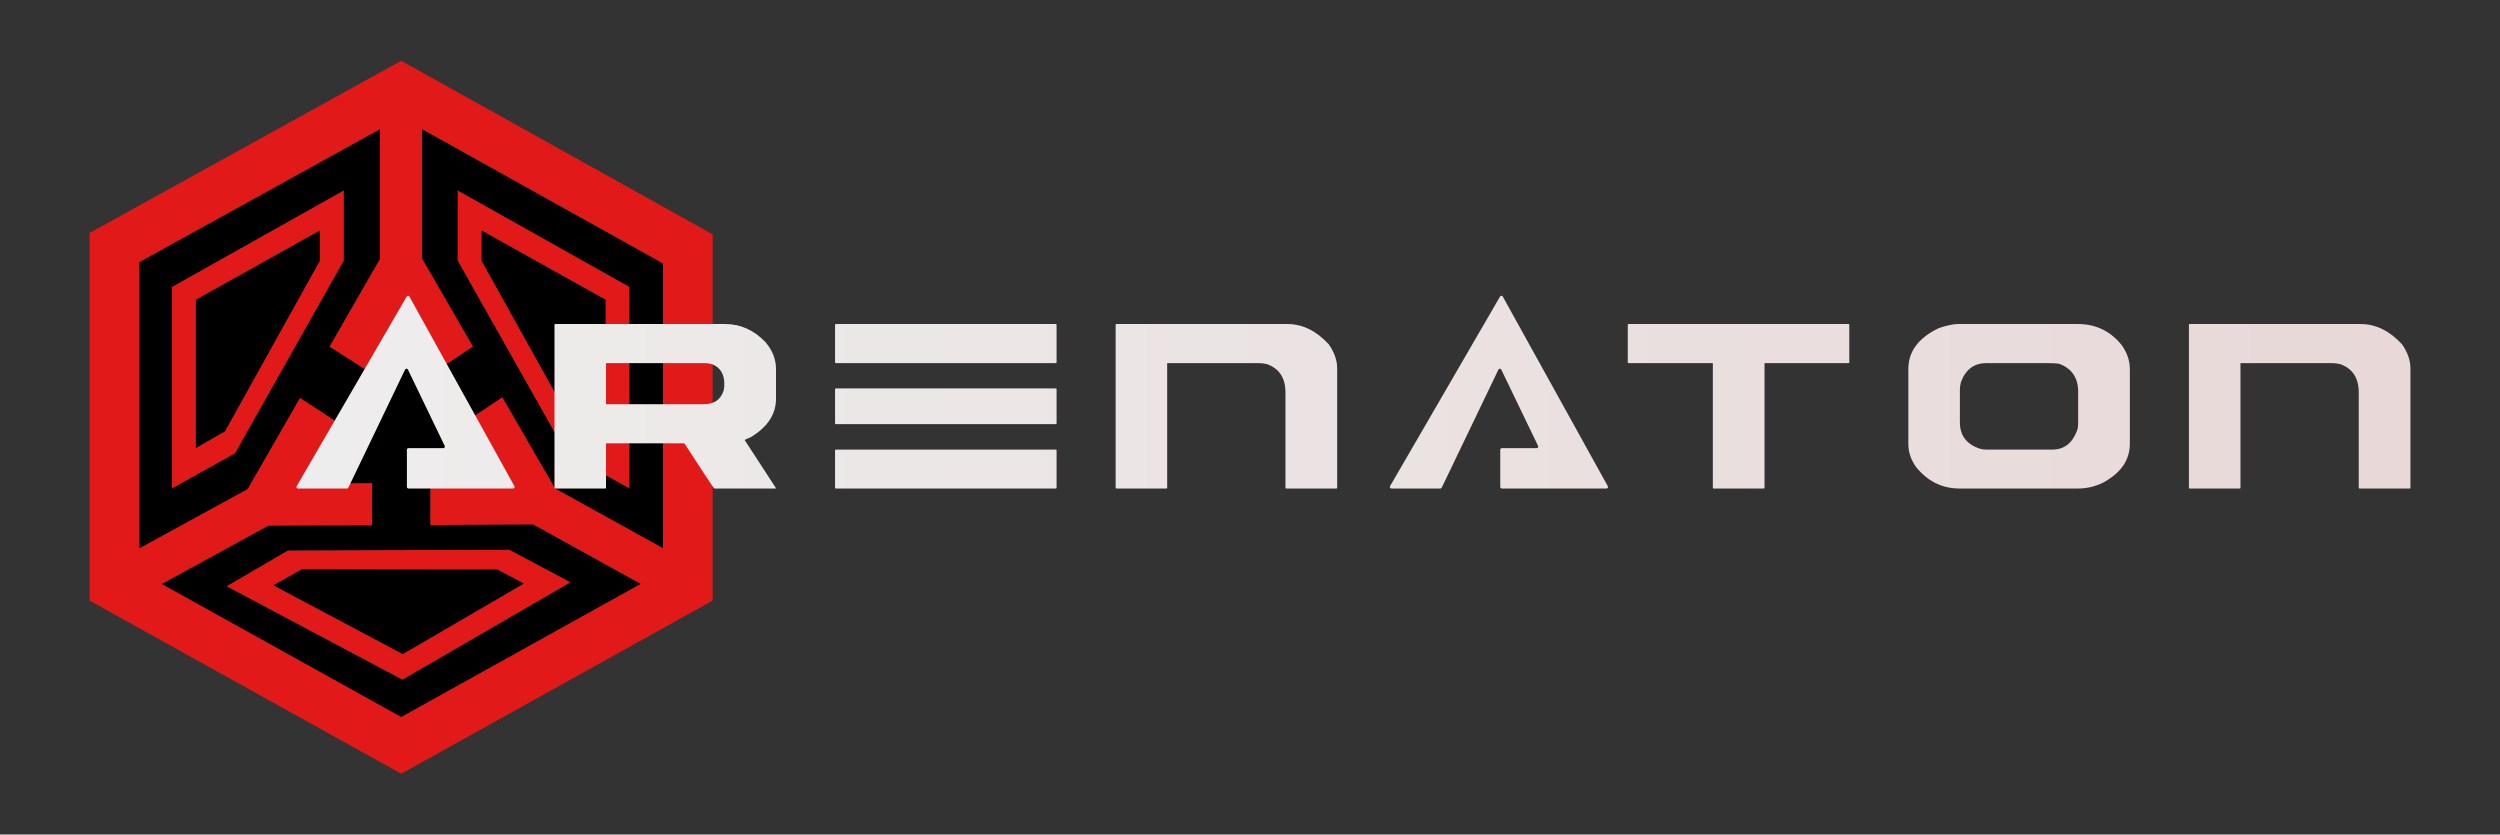 <?xml version="1.0" encoding="UTF-8"?>
<svg id="Layer_1" data-name="Layer 1" xmlns="http://www.w3.org/2000/svg" xmlns:xlink="http://www.w3.org/1999/xlink" viewBox="0 0 3973.38 1326.34">
  <rect x="0" y="0" width="3973.38" height="1326.34" fill="#333333" stroke="none"/>
  <defs>
    <style>
      .cls-1 {
        fill: url(#linear-gradient);
      }

      .cls-2 {
        fill: #e11919;
      }
    </style>
    <linearGradient id="linear-gradient" x1="466.21" y1="623.25" x2="3816.22" y2="623.25" gradientUnits="userSpaceOnUse">
      <stop offset="0" stop-color="#eeeded"/>
      <stop offset="1" stop-color="#e8d8d8"/>
    </linearGradient>
  </defs>
  <g>
    <path class="cls-2" d="m273.39,455.91v320.53l100.19-55.9,172.97-306.46v-111.62l-273.16,153.44Zm234.85-41.45l-150.8,271.01-46.11,26.45v-235.46l196.91-110v48Zm301.3,459.23l-351.89,1.07-97.72,57.02,279.63,148.63,267.37-154.95-97.39-51.77Zm-374.81,56.61l45.63-25.92,310.13.85,41.88,22.25-192.21,112.01-205.44-109.19Zm292.48-627.83v111.62l172.95,306.46,100.19,55.9v-320.53l-273.14-153.44Zm235.22,409.45l-46.11-26.45-150.82-271.01v-48l196.93,110v235.46Zm-235.22-409.45v111.62l172.95,306.46,100.19,55.9v-320.53l-273.14-153.44Zm235.22,409.45l-46.11-26.45-150.82-271.01v-48l196.93,110v235.46Zm-152.89,161.77l-351.89,1.07-97.72,57.02,279.63,148.63,267.37-154.95-97.39-51.77Zm-374.81,56.61l45.63-25.92,310.13.85,41.88,22.25-192.21,112.01-205.44-109.19Zm-161.34-474.39v320.53l100.19-55.9,172.97-306.46v-111.62l-273.16,153.44Zm234.85-41.45l-150.8,271.01-46.11,26.45v-235.46l196.91-110v48Zm-234.85,41.45v320.53l100.19-55.9,172.97-306.46v-111.62l-273.16,153.44Zm234.85-41.45l-150.8,271.01-46.11,26.45v-235.46l196.91-110v48Zm301.3,459.23l-351.89,1.07-97.72,57.02,279.63,148.63,267.37-154.95-97.39-51.77Zm-374.81,56.61l45.63-25.92,310.13.85,41.88,22.25-192.21,112.01-205.44-109.19Zm292.48-627.83v111.62l172.95,306.46,100.19,55.9v-320.53l-273.14-153.44Zm235.22,409.45l-46.11-26.45-150.82-271.01v-48l196.93,110v235.46Zm-235.22-409.45v111.62l172.95,306.46,100.19,55.9v-320.53l-273.14-153.44Zm235.22,409.45l-46.11-26.45-150.82-271.01v-48l196.93,110v235.46Zm-504.79,162.84l-97.72,57.02,279.63,148.63,267.37-154.95-97.39-51.77-351.89,1.07Zm182.52,164.74l-205.44-109.19,45.63-25.92,310.13.85,41.88,22.25-192.21,112.01Zm-93.62-625.41v-111.62l-273.16,153.44v320.53l100.19-55.9,172.97-306.46Zm-235.22,297.83v-235.46l196.91-110v48l-150.8,271.01-46.11,26.45ZM637.68,96.59L142.37,370.24v584.33l495.31,275.17,494.96-275.17V372.51L637.68,96.59Zm416,774.49l-171.33-94.82-83.95-145.08-55.94,37.32,56.89,98.32-115.55.53v67.11l163.77-.75,170.36,94.29-380.28,211.4-380.24-211.24,169.02-92.51,165.33-.75v-67.13l-115.82.53,57.12-99.34-56.27-36.73-83.39,145-172.08,94.21v-454.61l382.63-211.4v205.73l-80.39,139.77,56.57,36.24,57.46-99.9,58.35,100.8,55.98-37.25-80.85-139.71v-205.53l382.63,213.29v452.2Zm-53.33-94.64v-320.53l-273.14-153.44v111.62l172.95,306.46,100.19,55.9Zm-234.85-409.98l196.93,110v235.46l-46.11-26.45-150.82-271.01v-48Zm-405.58,565.32l279.63,148.63,267.37-154.95-97.39-51.77-351.89,1.07-97.72,57.02Zm430.57-26.55l41.88,22.25-192.21,112.01-205.44-109.19,45.63-25.92,310.13.85Zm-243.94-602.77l-273.16,153.44v320.53l100.19-55.9,172.97-306.46v-111.62Zm-38.31,111.99l-150.8,271.01-46.11,26.45v-235.46l196.91-110v48Zm-234.85,41.45v320.53l100.19-55.9,172.97-306.46v-111.62l-273.16,153.44Zm234.85-41.45l-150.8,271.01-46.11,26.45v-235.46l196.91-110v48Zm301.3,459.23l-351.89,1.07-97.72,57.02,279.63,148.63,267.37-154.95-97.39-51.77Zm-374.81,56.61l45.63-25.92,310.13.85,41.88,22.25-192.21,112.01-205.44-109.19Zm292.48-627.83v111.62l172.95,306.46,100.19,55.9v-320.53l-273.14-153.44Zm235.22,409.45l-46.11-26.45-150.82-271.01v-48l196.93,110v235.46Zm-235.22-409.45v111.62l172.95,306.46,100.19,55.9v-320.53l-273.14-153.44Zm235.22,409.45l-46.11-26.45-150.82-271.01v-48l196.93,110v235.46Zm-152.89,161.77l-351.89,1.07-97.72,57.02,279.63,148.63,267.37-154.95-97.39-51.77Zm-374.81,56.61l45.63-25.92,310.13.85,41.88,22.25-192.21,112.01-205.44-109.19Zm-161.34-474.39v320.53l100.19-55.9,172.97-306.46v-111.62l-273.16,153.44Zm234.85-41.45l-150.8,271.01-46.11,26.45v-235.46l196.91-110v48Zm-234.85,41.45v320.53l100.19-55.9,172.97-306.46v-111.62l-273.16,153.44Zm234.85-41.45l-150.8,271.01-46.11,26.45v-235.46l196.91-110v48Zm301.3,459.23l-351.89,1.07-97.72,57.02,279.63,148.63,267.37-154.95-97.39-51.77Zm-374.81,56.61l45.63-25.92,310.13.85,41.88,22.25-192.21,112.01-205.44-109.19Zm292.48-627.83v111.62l172.95,306.46,100.19,55.9v-320.53l-273.14-153.44Zm235.22,409.45l-46.11-26.45-150.82-271.01v-48l196.93,110v235.46ZM273.39,455.91v320.53l100.19-55.9,172.97-306.46v-111.62l-273.16,153.44Zm234.85-41.45l-150.8,271.01-46.11,26.45v-235.46l196.91-110v48Zm218.98-111.99v111.62l172.95,306.46,100.19,55.9v-320.53l-273.14-153.44Zm235.22,409.45l-46.11-26.45-150.82-271.01v-48l196.93,110v235.46Zm-152.89,161.77l-351.89,1.07-97.72,57.02,279.63,148.63,267.37-154.95-97.39-51.77Zm-374.81,56.61l45.63-25.92,310.13.85,41.88,22.25-192.21,112.01-205.44-109.19Z"/>
    <path d="m882.35,776.26l171.33,94.82v-452.2l-382.63-213.29v205.53l80.85,139.71-55.98,37.25-58.35-100.8-57.46,99.9-56.57-36.24,80.39-139.77v-205.73l-382.63,211.4v454.61l172.08-94.21,83.39-145,56.27,36.73-57.12,99.34,115.82-.53v67.13l-165.33.75-169.02,92.51,380.24,211.24,380.28-211.4-170.36-94.29-163.77.75v-67.11l115.55-.53-56.89-98.32,55.94-37.32,83.95,145.08Zm-508.77-55.72l-100.19,55.9v-320.53l273.16-153.44v111.62l-172.97,306.46Zm435.96,153.15l97.39,51.77-267.37,154.95-279.63-148.63,97.72-57.02,351.89-1.07Zm-82.33-459.6v-111.62l273.14,153.44v320.53l-100.19-55.9-172.95-306.46Z"/>
    <polygon points="832.38 927.47 640.17 1039.49 434.73 930.3 480.36 904.38 790.49 905.23 832.38 927.47"/>
    <polygon points="508.24 366.45 508.24 414.46 357.44 685.46 311.33 711.91 311.33 476.46 508.24 366.45"/>
    <polygon points="962.43 476.46 962.43 711.91 916.32 685.46 765.5 414.46 765.5 366.45 962.43 476.46"/>
  </g>
  <path class="cls-1" d="m882.46,515h269.91c24.52,0,45.94,9.59,64.25,28.75,11.15,13.16,16.72,27.37,16.72,42.64v47.27c0,24.53-13.22,44.83-39.65,60.91l-10.27,4.63,49.92,76.75-1.19.49h-96.98c-2.39-2.76-18.23-26.72-47.53-71.87h-124.45v70.66c0,.81-.4,1.22-1.19,1.22h-79.54c-.8,0-1.19-.4-1.19-1.22v-258.99c.16-.81.56-1.22,1.19-1.22Zm80.74,62.13v65.3h155.5c16.56,0,27.07-7.39,31.53-22.17.64-3.41.96-6.74.96-9.99,0-15.75-6.45-26.23-19.35-31.43-3.98-1.13-8.04-1.71-12.18-1.71h-156.45Zm365.19-62.13h349.69c.8.16,1.19.57,1.19,1.22v59.69c0,.81-.4,1.22-1.19,1.22h-349.69c-.8,0-1.19-.4-1.19-1.22v-59.69c.16-.81.56-1.22,1.19-1.22Zm0,102.33h349.69c.8.16,1.19.57,1.19,1.22v54.33c0,.81-.4,1.22-1.19,1.22h-349.69c-.8,0-1.19-.4-1.19-1.22v-54.33c.16-.81.56-1.22,1.19-1.22Zm0,97.21h349.69c.8,0,1.19.33,1.19.97v59.69c0,.81-.4,1.22-1.19,1.22h-349.69c-.8,0-1.19-.4-1.19-1.22v-59.69c.16-.65.56-.97,1.19-.97Zm445.92-199.54h271.59c24.2,0,46.18,10.72,65.93,32.16,8.92,12.83,13.38,25.5,13.38,38.01v190.04c0,.81-.4,1.22-1.19,1.22h-79.78c-.8,0-1.19-.4-1.19-1.22v-151.3c0-23.06-9.71-38.09-29.14-45.07-4.62-1.13-8.84-1.71-12.66-1.71h-146.18v198.08c0,.81-.4,1.22-1.19,1.22h-79.54c-.8,0-1.19-.4-1.19-1.22v-258.99c.16-.81.56-1.22,1.19-1.22Zm813.97,0h349.69c.8.16,1.19.57,1.19,1.22v59.69c0,.81-.4,1.22-1.19,1.22h-133.52v198.08c0,.81-.4,1.22-1.19,1.22h-79.78c-.8,0-1.19-.4-1.19-1.22v-198.08h-134c-.8,0-1.19-.4-1.19-1.22v-59.69c.16-.81.56-1.22,1.19-1.22Zm523.79,0h190.37c28.66,0,51.99,11.29,69.99,33.87,8.44,12.02,12.66,24.69,12.66,38.01v118.16c0,26.48-14.57,47.35-43.71,62.62-12.26,5.85-25.24,8.77-38.93,8.77h-187.98c-27.87,0-51.04-11.53-69.51-34.6-7.96-11.53-11.94-23.55-11.94-36.06v-119.38c0-27.77,16.08-49.38,48.25-64.81,12.74-4.39,23.01-6.58,30.81-6.58Zm2.87,104.76v51.41c0,21.12,10.75,35.17,32.25,42.15,3.02.81,6.21,1.22,9.55,1.22h105.1c18.79,0,31.93-10.15,39.41-30.45,1.11-2.92,1.67-6.82,1.67-11.69v-49.7c0-22.25-10.11-37.11-30.34-44.59-5.89-.65-11.07-.97-15.53-.97h-100.32c-19.27,0-32.65,10.07-40.13,30.21-1.12,4.06-1.67,8.2-1.67,12.43Zm365.19-104.76h271.59c24.2,0,46.18,10.72,65.93,32.16,8.92,12.83,13.38,25.5,13.38,38.01v190.04c0,.81-.4,1.22-1.19,1.22h-79.78c-.8,0-1.19-.4-1.19-1.22v-151.3c0-23.06-9.71-38.09-29.14-45.07-4.62-1.13-8.84-1.71-12.66-1.71h-146.18v198.08c0,.81-.4,1.22-1.19,1.22h-79.54c-.8,0-1.19-.4-1.19-1.22v-258.99c.16-.81.56-1.22,1.19-1.22ZM473.68,776.44h77.77c.96,0,1.84-.55,2.25-1.42l90.12-187.63c.91-1.89,3.6-1.89,4.51,0l58.46,121.31c.8,1.66-.41,3.59-2.25,3.59h-55.34c-1.38,0-2.5,1.12-2.5,2.5v59.15c0,1.38,1.12,2.5,2.5,2.5h166.24c1.91,0,3.11-2.05,2.19-3.71l-166.92-301.38c-.94-1.7-3.38-1.72-4.35-.04l-174.84,301.38c-.97,1.67.24,3.76,2.16,3.76Zm1737.74,0h77.77c.96,0,1.84-.55,2.25-1.42l90.12-187.63c.91-1.89,3.6-1.89,4.51,0l58.46,121.31c.8,1.66-.41,3.59-2.25,3.59h-55.34c-1.38,0-2.5,1.12-2.5,2.5v59.15c0,1.38,1.12,2.5,2.5,2.5h166.24c1.91,0,3.11-2.05,2.19-3.71l-166.92-301.38c-.94-1.7-3.38-1.72-4.35-.04l-174.84,301.38c-.97,1.67.24,3.76,2.16,3.76Z"/>
</svg>